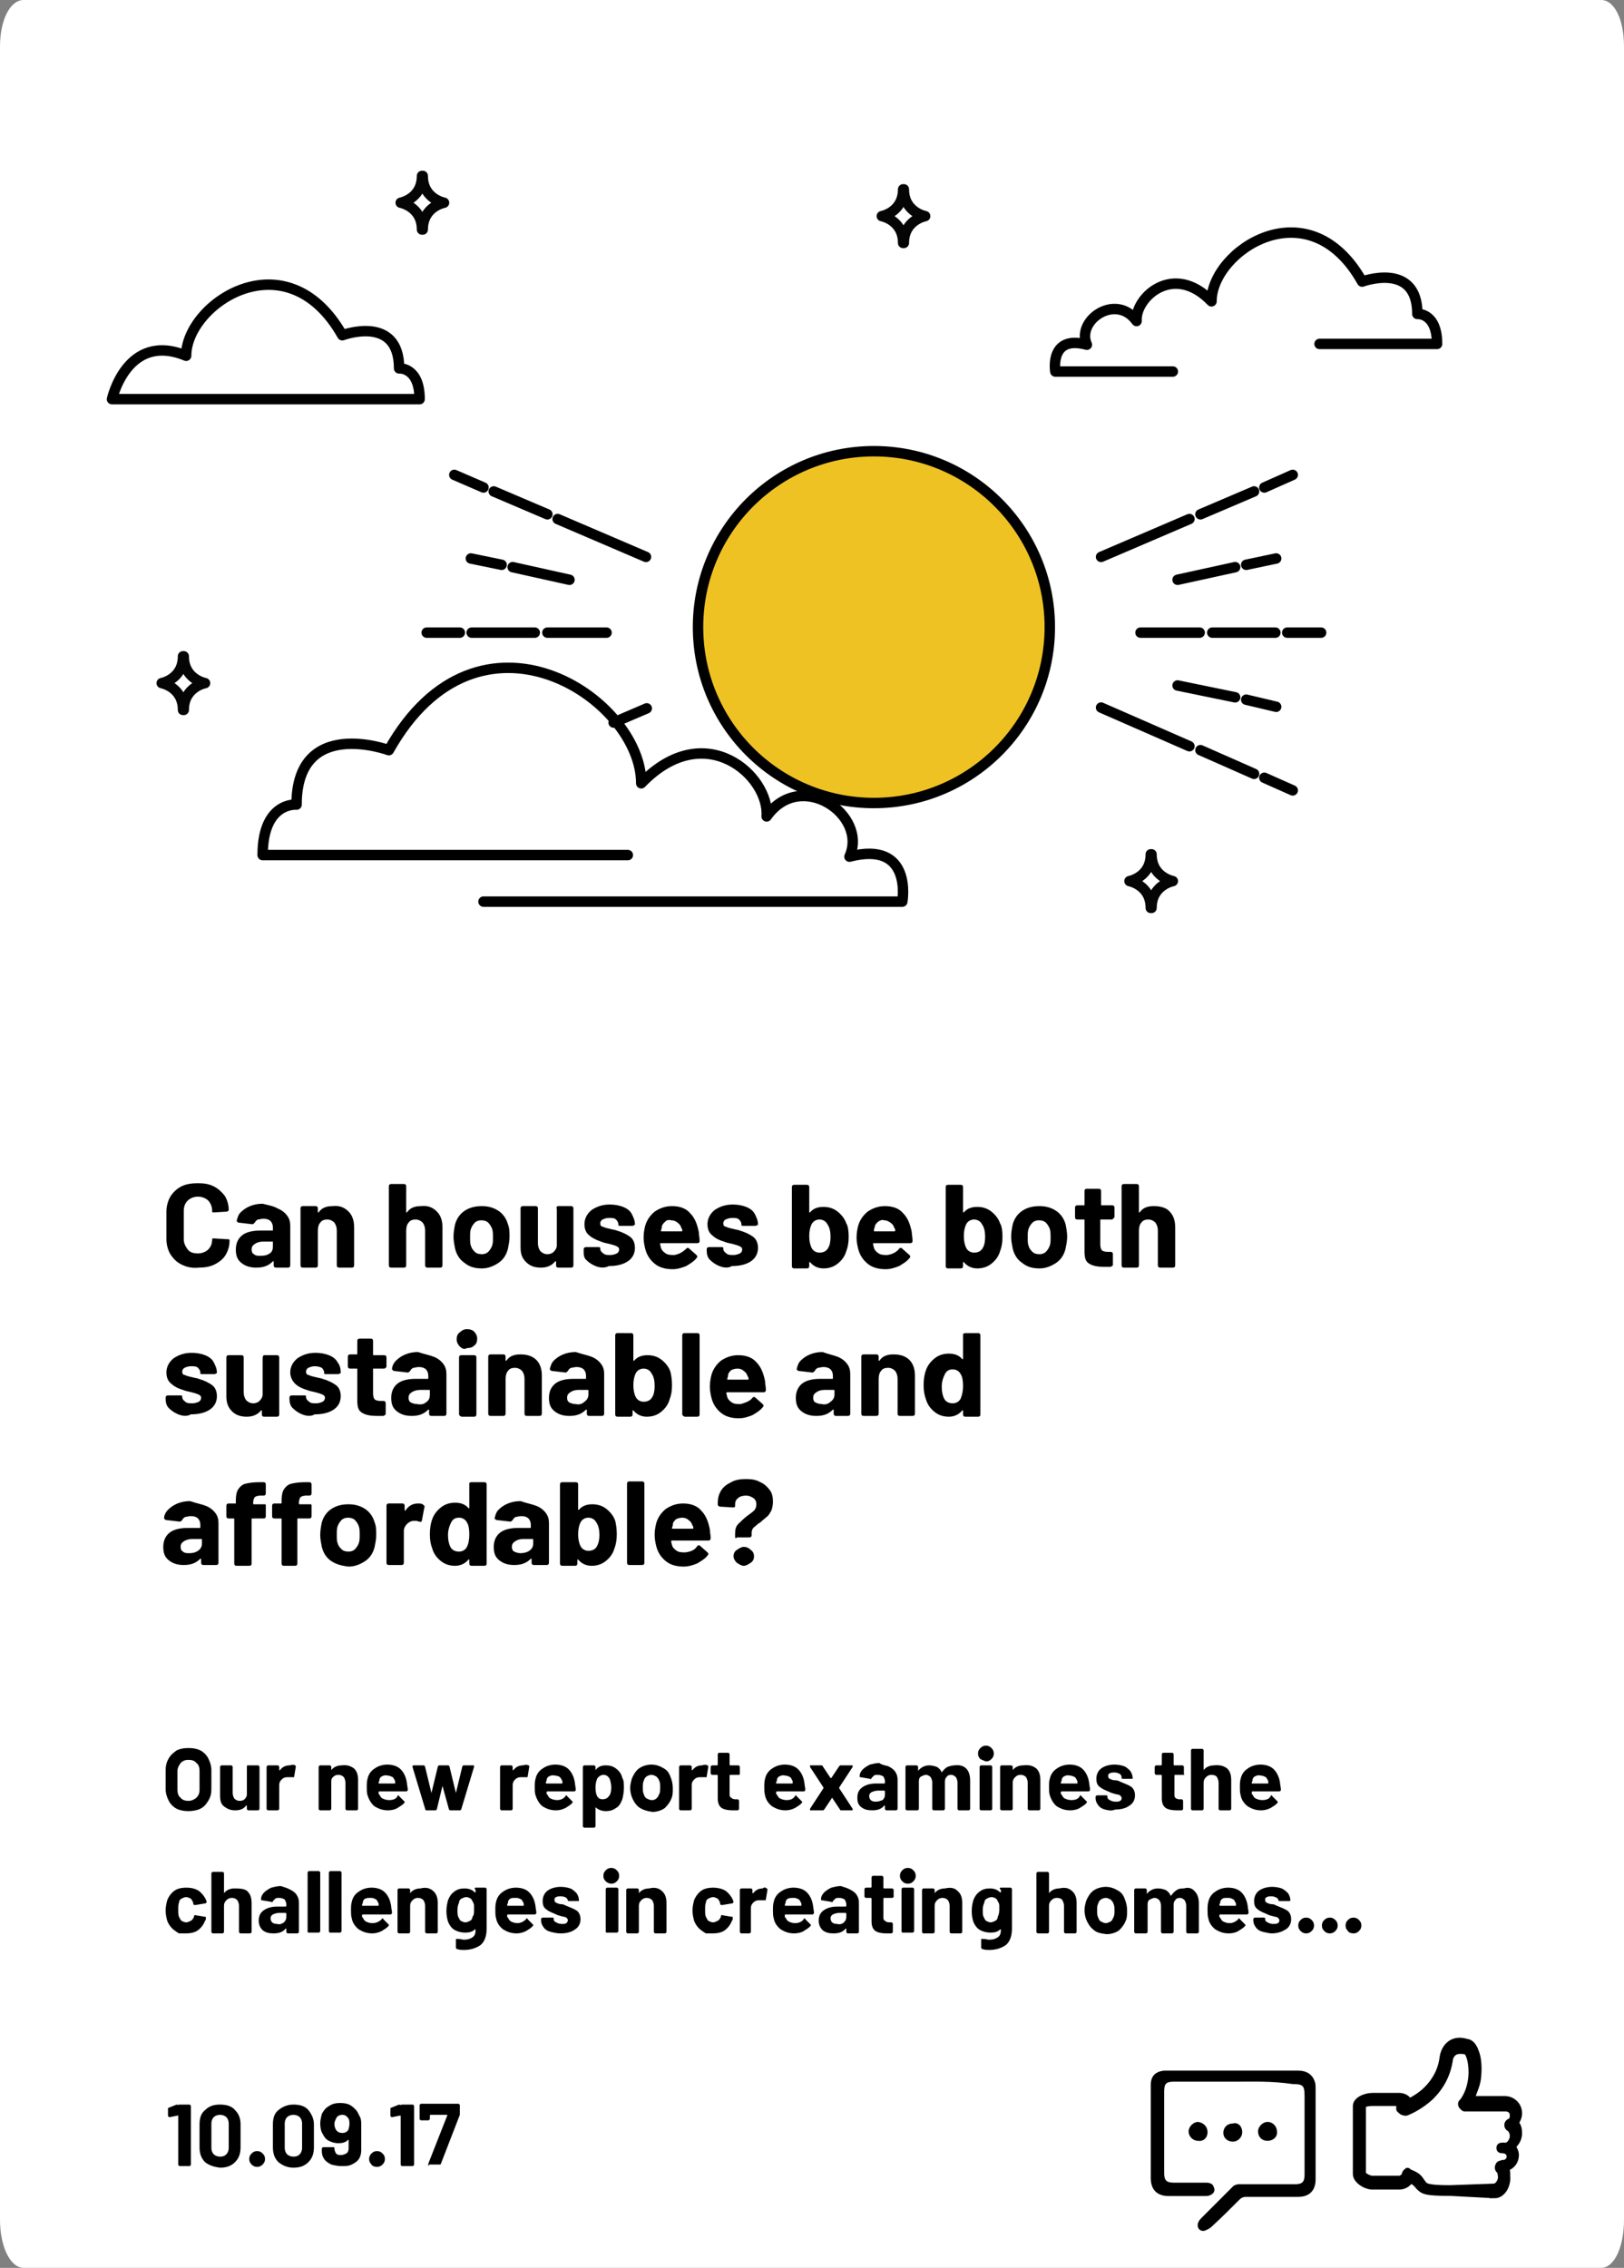 <svg xmlns="http://www.w3.org/2000/svg" width="205.9" height="287.5" viewBox="0 0 205.9 287.5"><rect x="0" y="0" width="205.9" height="287.5" fill="#808080" stroke="none"/><path fill="#FFF" d="M205.9 281.4c0 3.4-1.2 6.1-2.9 6.1H3c-1.7 0-3-2.7-3-6.1V5.9C0 2.5 1.3 0 3 0h200c1.7 0 2.9 2.5 2.9 5.9v275.5z"/><g fill="none" stroke="#050505" stroke-width="1.316" stroke-linecap="round" stroke-linejoin="round" stroke-miterlimit="10"><path d="M50.8 25.7s2.7-.5 2.7-3.4M56.3 25.7s-2.7-.5-2.7-3.4M56.3 25.7s-2.7.5-2.7 3.4M50.8 25.7s2.7.5 2.7 3.4"/></g><g fill="none" stroke="#050505" stroke-width="1.316" stroke-linecap="round" stroke-linejoin="round" stroke-miterlimit="10"><path d="M143.2 111.7s2.7-.5 2.7-3.4M148.7 111.7s-2.7-.5-2.7-3.4M148.7 111.7s-2.7.5-2.7 3.4M143.2 111.7s2.7.5 2.7 3.4"/></g><g fill="none" stroke="#050505" stroke-width="1.316" stroke-linecap="round" stroke-linejoin="round" stroke-miterlimit="10"><path d="M111.8 27.4s2.7-.5 2.7-3.4M117.3 27.4s-2.7-.5-2.7-3.4M117.3 27.4s-2.7.5-2.7 3.4M111.8 27.4s2.7.5 2.7 3.4"/></g><g fill="none" stroke="#050505" stroke-width="1.316" stroke-linecap="round" stroke-linejoin="round" stroke-miterlimit="10"><path d="M20.5 86.6s2.7-.5 2.7-3.4M26 86.6s-2.7-.5-2.7-3.4M26 86.6s-2.7.5-2.7 3.4M20.5 86.6s2.7.5 2.7 3.4"/></g><path fill="none" stroke="#000" stroke-width="1.323" stroke-linecap="round" stroke-linejoin="round" stroke-miterlimit="10" d="M167.3 43.6h14.9c0-4-2.5-3.8-2.5-3.8 0-6.7-7-4.1-7-4.1-6.8-12.1-19.1-3.9-19.1 2.5-4.8-5-9.7-.5-9.5 2.5-2.6-3.6-7.7-.1-6.3 3-4.8-1.3-4 3.4-4 3.4h14.9M23.6 45.1c0-6.6 12.7-15.1 19.8-2.6 0 0 7.2-2.7 7.2 4.2 0 0 2.6-.2 2.6 3.9h-39s1.9-8.6 9.4-5.5z"/><path d="M23 160.3c-.6-.3-1-.7-1.4-1.3-.3-.5-.5-1.2-.5-1.9v-3.5c0-.7.2-1.4.5-1.9s.8-1 1.4-1.3 1.3-.4 2.1-.4 1.4.1 2 .4c.6.3 1 .7 1.4 1.2.3.5.5 1.1.5 1.8 0 .1-.1.1-.2.2l-1.6.1h-.1c-.1 0-.2 0-.2-.1v-.1c0-.5-.2-1-.5-1.3s-.8-.5-1.3-.5-1 .2-1.3.5-.5.7-.5 1.3v3.6c0 .5.2.9.5 1.3s.8.5 1.3.5 1-.2 1.3-.5.5-.7.5-1.3c0 0 0-.1.1-.1h.2l1.6.1c.2 0 .3 0 .3.1v.1c0 .7-.2 1.3-.5 1.8s-.8.9-1.4 1.2c-.6.3-1.3.4-2 .4-.9.1-1.6-.1-2.2-.4zM35.2 153.2c.5.2.9.5 1.2.9.3.4.4.8.4 1.3v5c0 .2-.1.3-.3.3H35c-.2 0-.3-.1-.3-.3v-.4-.1h-.1c-.5.5-1.1.8-2.1.8-.8 0-1.4-.2-1.9-.6-.5-.4-.7-.9-.7-1.7 0-.8.3-1.4.8-1.8.5-.4 1.3-.6 2.3-.6h1.5c.1 0 .1 0 .1-.1v-.3c0-.3-.1-.6-.3-.8-.2-.2-.5-.3-.9-.3-.3 0-.5.1-.7.1-.2.1-.3.2-.4.4-.1.1-.2.2-.3.2l-1.7-.2c-.1 0-.1 0-.2-.1l-.1-.1c.1-.4.2-.8.5-1.1.3-.3.7-.6 1.2-.8.5-.2 1-.3 1.6-.3.8.2 1.4.3 1.9.6zm-1 5.7c.3-.2.4-.5.4-.9v-.5c0-.1 0-.1-.1-.1h-1.1c-.5 0-.8.1-1.1.3s-.4.4-.4.7c0 .3.1.5.3.6.2.2.5.2.8.2.6 0 .9-.1 1.2-.3zM44.2 153.6c.5.5.7 1.2.7 2v4.8c0 .2-.1.3-.3.3H43c-.2 0-.3-.1-.3-.3V156c0-.4-.1-.7-.3-1-.2-.2-.5-.4-.9-.4s-.7.1-.9.4c-.2.2-.3.6-.3 1v4.4c0 .2-.1.3-.3.3h-1.6c-.2 0-.3-.1-.3-.3v-7.2c0-.2.1-.3.3-.3H40c.2 0 .3.1.3.3v.5h.1c.4-.6 1-.8 1.8-.8.9-.1 1.5.2 2 .7zM55.4 153.6c.5.5.7 1.2.7 2v4.8c0 .2-.1.3-.3.3h-1.6c-.2 0-.3-.1-.3-.3V156c0-.4-.1-.7-.3-1-.2-.2-.5-.4-.9-.4s-.7.1-.9.4c-.2.2-.3.6-.3 1v4.4c0 .2-.1.3-.3.3h-1.6c-.2 0-.3-.1-.3-.3v-10c0-.2.1-.3.3-.3h1.6c.2 0 .3.1.3.3V153.7h.1c.4-.6 1-.8 1.8-.8.9-.1 1.5.2 2 .7zM58.9 160.1c-.6-.4-1-1-1.2-1.8-.1-.5-.2-1-.2-1.5 0-.6.1-1.1.2-1.6.2-.7.6-1.3 1.2-1.7.6-.4 1.3-.6 2.2-.6.8 0 1.5.2 2.1.6.6.4 1 1 1.2 1.7.2.5.2 1 .2 1.6 0 .5-.1 1-.2 1.5-.2.8-.6 1.4-1.2 1.8-.6.4-1.3.7-2.1.7-.9 0-1.6-.2-2.2-.7zm3-1.4c.2-.2.4-.5.5-.8.1-.3.1-.6.1-1s0-.8-.1-1.1c-.1-.3-.3-.6-.5-.8-.2-.2-.5-.3-.9-.3-.3 0-.6.1-.8.3-.2.2-.4.5-.5.8-.1.3-.1.6-.1 1.1 0 .4 0 .8.1 1 .1.4.3.6.5.8.2.2.5.3.9.3.3 0 .6-.1.8-.3zM70.8 152.9h1.6c.2 0 .3.1.3.3v7.2c0 .2-.1.3-.3.3h-1.6c-.2 0-.3-.1-.3-.3v-.4-.1h-.1c-.4.5-1 .8-1.8.8s-1.4-.2-1.9-.7-.7-1-.7-1.9v-4.9c0-.2.1-.3.3-.3h1.6c.2 0 .3.1.3.3v4.4c0 .4.1.7.3 1 .2.2.5.4.9.4.3 0 .6-.1.8-.3.2-.2.4-.5.4-.8v-4.6c-.1-.3 0-.4.2-.4zM75.5 160.5c-.5-.2-.9-.5-1.2-.8s-.3-.7-.3-1.2v-.1c0-.2.1-.3.3-.3h1.5c.2 0 .3 0 .3.1v.1c0 .2.1.4.4.6.2.2.5.2.9.2.3 0 .6-.1.8-.2.2-.1.3-.3.3-.5s-.1-.3-.3-.4c-.2-.1-.5-.2-.9-.3-.5-.1-.9-.2-1.1-.3-.6-.2-1.2-.5-1.5-.8-.4-.3-.6-.8-.6-1.4 0-.7.3-1.3.9-1.8.6-.4 1.3-.7 2.3-.7.6 0 1.2.1 1.7.3.5.2.9.5 1.1.9s.4.8.4 1.3c0 .1 0 .1-.1.1 0 0-.1.1-.2.1h-1.5c-.2 0-.3 0-.3-.1v-.1c0-.2-.1-.4-.3-.6s-.5-.2-.9-.2c-.3 0-.6.1-.8.2-.2.1-.3.3-.3.5s.1.4.3.4c.2.1.5.2 1 .3.3.1.6.1.8.2.7.2 1.3.5 1.7.8.4.3.6.8.6 1.4 0 .7-.3 1.3-.9 1.7s-1.4.6-2.4.6c-.6.3-1.2.2-1.7 0zM87 158.3c.1-.1.1-.1.2-.1s.1 0 .2.1l.9.8c.1.1.1.1.1.2s0 .1-.1.2c-.3.4-.8.7-1.3 1-.5.2-1.1.4-1.7.4-.9 0-1.7-.2-2.3-.7-.6-.5-1-1.1-1.2-1.9-.1-.4-.2-.9-.2-1.4 0-.6.1-1.1.2-1.5.2-.7.6-1.3 1.2-1.8.6-.4 1.3-.7 2.2-.7 1 0 1.8.3 2.3.9.6.6.9 1.4 1.1 2.4 0 .3.1.7.1 1.1 0 .2-.1.3-.3.3h-4.6c-.1 0-.1 0-.1.1 0 .2.1.4.1.5.1.3.3.5.6.7.3.2.7.2 1.1.2.6-.1 1.1-.4 1.5-.8zm-2.7-3.4c-.2.2-.4.4-.4.7 0 .2-.1.3-.1.4 0 .1 0 .1.1.1h2.5c.1 0 .1 0 .1-.1s0-.2-.1-.3c-.1-.3-.2-.5-.5-.7-.2-.2-.5-.3-.8-.3-.4-.1-.6 0-.8.2zM91.2 160.5c-.5-.2-.9-.5-1.2-.8-.3-.3-.4-.7-.4-1.2v-.1c0-.2.1-.3.3-.3h1.5c.2 0 .3 0 .3.1v.1c0 .2.1.4.4.6.2.2.5.2.9.2.3 0 .6-.1.8-.2s.3-.3.3-.5-.1-.3-.3-.4c-.2-.1-.5-.2-.9-.3-.5-.1-.9-.2-1.1-.3-.7-.2-1.2-.5-1.5-.8-.4-.3-.6-.8-.6-1.4 0-.7.3-1.3.9-1.8.6-.4 1.3-.7 2.3-.7.6 0 1.2.1 1.7.3.5.2.9.5 1.1.9s.4.8.4 1.3c0 .1 0 .1-.1.1 0 0-.1.1-.2.1h-1.5c-.2 0-.3 0-.3-.1v-.1c0-.2-.1-.4-.3-.6s-.5-.2-.9-.2c-.3 0-.6.1-.8.2-.2.1-.3.3-.3.5s.1.4.3.4c.2.1.5.2 1 .3.3.1.6.1.8.2.7.2 1.3.5 1.7.8.4.3.6.8.6 1.4 0 .7-.3 1.3-.9 1.7-.6.4-1.4.6-2.4.6-.5.3-1.1.2-1.6 0zM107.6 156.8c0 .7-.1 1.3-.3 1.8-.2.7-.6 1.2-1.1 1.6-.5.4-1.1.6-1.8.6s-1.3-.3-1.7-.8h-.1v.5c0 .2-.1.3-.3.3h-1.6c-.2 0-.3-.1-.3-.3v-10c0-.2.1-.3.3-.3h1.6c.2 0 .3.1.3.3v3.2h.1c.4-.5 1-.7 1.7-.7s1.3.2 1.8.6.9.9 1.1 1.5c.2.3.3.9.3 1.7zm-2.3 0c0-.6-.1-1.2-.4-1.6-.2-.4-.6-.6-1-.6s-.8.2-1 .6c-.2.4-.3.9-.3 1.5s.1 1.1.3 1.5c.2.4.6.6 1 .6.5 0 .9-.2 1.1-.6.2-.3.3-.8.3-1.4zM114 158.3c.1-.1.1-.1.2-.1s.1 0 .2.1l.9.8c.1.1.1.1.1.2s0 .1-.1.2c-.3.4-.8.7-1.3 1-.5.2-1.1.4-1.7.4-.9 0-1.7-.2-2.3-.7s-1-1.1-1.2-1.9c-.1-.4-.2-.9-.2-1.4 0-.6.1-1.1.2-1.5.2-.7.6-1.3 1.2-1.8.6-.4 1.3-.7 2.2-.7 1 0 1.8.3 2.3.9.6.6.9 1.4 1.1 2.4 0 .3.1.7.1 1.1 0 .2-.1.3-.3.3h-4.6c-.1 0-.1 0-.1.1 0 .2.1.4.1.5.1.3.3.5.6.7.3.2.7.2 1.1.2.7-.1 1.2-.4 1.5-.8zm-2.7-3.4c-.2.2-.4.4-.4.7-.1.2-.1.3-.1.4 0 .1 0 .1.1.1h2.5s.1 0 .1-.1 0-.2-.1-.3c-.1-.3-.2-.5-.5-.7s-.5-.3-.8-.3c-.3-.1-.5 0-.8.2zM127.1 156.8c0 .7-.1 1.3-.3 1.8-.2.7-.6 1.2-1.1 1.6-.5.4-1.1.6-1.8.6s-1.3-.3-1.7-.8h-.1v.5c0 .2-.1.3-.3.3h-1.6c-.2 0-.3-.1-.3-.3v-10c0-.2.1-.3.3-.3h1.6c.2 0 .3.1.3.3v3.2h.1c.4-.5 1-.7 1.7-.7s1.3.2 1.8.6.9.9 1.1 1.5c.2.3.3.9.3 1.7zm-2.2 0c0-.6-.1-1.2-.4-1.6-.2-.4-.6-.6-1-.6s-.8.2-1 .6c-.2.4-.3.9-.3 1.5s.1 1.1.3 1.5c.2.4.6.6 1 .6.5 0 .9-.2 1.1-.6.2-.3.3-.8.3-1.4zM129.6 160.1c-.6-.4-1-1-1.2-1.8-.1-.5-.2-1-.2-1.5 0-.6.1-1.1.2-1.6.2-.7.6-1.3 1.2-1.7.6-.4 1.3-.6 2.2-.6.8 0 1.5.2 2.1.6.6.4 1 1 1.2 1.7.1.5.2 1 .2 1.6 0 .5-.1 1-.2 1.5-.2.8-.6 1.4-1.2 1.8-.6.4-1.3.7-2.1.7-.9 0-1.6-.2-2.2-.7zm3-1.4c.2-.2.4-.5.5-.8.1-.3.1-.6.1-1s0-.8-.1-1.1c-.1-.3-.3-.6-.5-.8-.2-.2-.5-.3-.9-.3-.3 0-.6.1-.8.3-.2.2-.4.5-.5.8-.1.3-.1.6-.1 1.1 0 .4 0 .8.1 1 .1.4.3.6.5.8.2.2.5.3.9.3.3 0 .6-.1.8-.3zM140.9 154.6h-1.3c-.1 0-.1 0-.1.1v3.1c0 .3.1.6.2.7s.4.2.7.2h.4c.2 0 .3.1.3.3v1.3c0 .2-.1.2-.3.3h-.8c-.8 0-1.4-.1-1.9-.4s-.6-.8-.6-1.6v-3.9c0-.1 0-.1-.1-.1h-.8c-.2 0-.3-.1-.3-.3v-1.2c0-.2.1-.3.3-.3h.8c.1 0 .1 0 .1-.1V151c0-.2.1-.3.3-.3h1.5c.2 0 .3.1.3.3v1.7c0 .1 0 .1.1.1h1.3c.2 0 .3.1.3.3v1.2c-.2.3-.3.3-.4.3zM148.3 153.6c.5.5.7 1.2.7 2v4.8c0 .2-.1.3-.3.3h-1.6c-.2 0-.3-.1-.3-.3V156c0-.4-.1-.7-.3-1-.2-.2-.5-.4-.9-.4s-.7.1-.9.4c-.2.2-.3.6-.3 1v4.4c0 .2-.1.3-.3.3h-1.6c-.2 0-.3-.1-.3-.3v-10c0-.2.1-.3.3-.3h1.6c.2 0 .3.1.3.3V153.7h.1c.4-.6 1-.8 1.8-.8s1.6.2 2 .7zM22.6 179.3c-.5-.2-.9-.5-1.2-.8-.3-.3-.4-.7-.4-1.2v-.1c0-.2.1-.3.3-.3h1.5c.2 0 .3 0 .3.1v.1c0 .2.1.4.4.6.2.2.5.2.9.2.3 0 .6-.1.8-.2s.3-.3.3-.5-.1-.3-.3-.4c-.2-.1-.5-.2-.9-.3-.5-.1-.9-.2-1.1-.3-.7-.2-1.2-.5-1.5-.8-.4-.3-.6-.8-.6-1.4 0-.7.3-1.3.9-1.8.6-.4 1.3-.7 2.3-.7.6 0 1.2.1 1.7.3.5.2.9.5 1.1.9s.4.8.4 1.3c0 .1 0 .1-.1.1 0 0-.1.1-.2.1h-1.5c-.2 0-.3 0-.3-.1v-.1c0-.2-.1-.4-.3-.6s-.5-.2-.9-.2c-.3 0-.6.1-.8.2-.2.1-.3.3-.3.5s.1.4.3.4c.2.1.5.2 1 .3.3.1.6.1.8.2.7.2 1.3.5 1.7.8.4.3.6.8.6 1.4 0 .7-.3 1.3-.9 1.7-.6.4-1.4.6-2.4.6-.5.3-1.1.2-1.6 0zM33.5 171.8h1.6c.2 0 .3.1.3.3v7.2c0 .2-.1.3-.3.3h-1.6c-.2 0-.3-.1-.3-.3v-.4-.1h-.1c-.4.5-1 .8-1.8.8s-1.4-.2-1.9-.7c-.5-.5-.7-1.1-.7-1.9v-4.9c0-.2.1-.3.3-.3h1.6c.2 0 .3.1.3.3v4.4c0 .4.1.7.3 1 .2.2.5.4.9.4.3 0 .6-.1.8-.3.2-.2.4-.5.4-.8v-4.6c0-.3.1-.4.2-.4zM38.3 179.3c-.5-.2-.9-.5-1.2-.8-.3-.3-.4-.7-.4-1.2v-.1c0-.2.1-.3.3-.3h1.5c.2 0 .3 0 .3.1v.1c0 .2.1.4.4.6.2.2.5.2.9.2.3 0 .6-.1.8-.2.2-.1.3-.3.3-.5s-.1-.3-.3-.4c-.2-.1-.5-.2-.9-.3-.5-.1-.9-.2-1.1-.3-.7-.2-1.2-.5-1.5-.8s-.6-.8-.6-1.4c0-.7.3-1.3.9-1.8.6-.4 1.3-.7 2.3-.7.6 0 1.2.1 1.7.3.5.2.9.5 1.1.9.3.4.4.8.4 1.3 0 .1 0 .1-.1.1 0 0-.1.1-.2.1h-1.5c-.2 0-.3 0-.3-.1v-.1c0-.2-.1-.4-.3-.6-.2-.1-.5-.2-.9-.2-.3 0-.6.1-.8.2-.2.1-.3.3-.3.5s.1.4.3.4c.2.1.5.2 1 .3.3.1.6.1.8.2.7.2 1.3.5 1.7.8s.6.8.6 1.4c0 .7-.3 1.3-.9 1.7s-1.4.6-2.4.6c-.5.3-1.1.2-1.6 0zM48.7 173.5h-1.3c-.1 0-.1 0-.1.1v3.1c0 .3.1.6.2.7s.4.2.7.2h.4c.2 0 .3.1.3.3v1.3c0 .2-.1.2-.3.3h-.8c-.8 0-1.4-.1-1.9-.4s-.6-.8-.6-1.6v-3.9c0-.1 0-.1-.1-.1h-.8c-.2 0-.3-.1-.3-.3V172c0-.2.1-.3.3-.3h.8c.1 0 .1 0 .1-.1V170c0-.2.1-.3.3-.3H47c.2 0 .3.1.3.3v1.7c0 .1 0 .1.1.1h1.3c.2 0 .3.1.3.3v1.2c-.1.1-.2.2-.3.2zM55 172c.5.2.9.5 1.2.9.3.4.4.8.4 1.3v5c0 .2-.1.3-.3.3h-1.6c-.2 0-.3-.1-.3-.3v-.4-.1h-.1c-.5.5-1.1.8-2.1.8-.8 0-1.4-.2-1.9-.6-.5-.4-.7-.9-.7-1.7 0-.8.3-1.4.8-1.8.5-.4 1.3-.6 2.3-.6h1.5c.1 0 .1 0 .1-.1v-.3c0-.3-.1-.6-.3-.8-.2-.2-.5-.3-.9-.3-.3 0-.5.1-.7.1-.2.1-.3.2-.4.4-.1.1-.2.2-.3.2l-1.7-.2c-.1 0-.1 0-.2-.1l-.1-.1c0-.4.2-.8.5-1.1.3-.3.7-.6 1.2-.8s1-.3 1.6-.3c.9.3 1.5.4 2 .6zm-.9 5.7c.3-.2.4-.5.4-.9v-.5c0-.1 0-.1-.1-.1h-1.1c-.4 0-.8.1-1.1.3s-.4.4-.4.7c0 .3.1.5.3.6s.5.2.8.2c.5.1.9 0 1.2-.3zM58.3 170.7c-.2-.2-.4-.5-.4-.9s.1-.7.4-.9c.2-.2.5-.4.9-.4s.7.1.9.3.4.5.4.9-.1.7-.4.9c-.2.2-.5.3-.9.3-.3.2-.6.1-.9-.2zm-.1 8.6v-7.2c0-.2.1-.3.3-.3h1.6c.2 0 .3.1.3.3v7.2c0 .2-.1.3-.3.3h-1.6c-.2-.1-.3-.2-.3-.3zM68 172.4c.5.5.7 1.2.7 2v4.8c0 .2-.1.3-.3.3h-1.6c-.2 0-.3-.1-.3-.3v-4.4c0-.4-.1-.7-.3-1-.2-.2-.5-.4-.9-.4s-.7.1-.9.4c-.2.2-.3.6-.3 1v4.4c0 .2-.1.3-.3.3h-1.6c-.2 0-.3-.1-.3-.3V172c0-.2.1-.3.3-.3h1.6c.2 0 .3.1.3.3v.5h.1c.4-.6 1-.8 1.8-.8s1.5.2 2 .7zM75 172c.5.2.9.5 1.2.9s.4.8.4 1.3v5c0 .2-.1.3-.3.3h-1.6c-.2 0-.3-.1-.3-.3v-.4-.1h-.1c-.5.5-1.1.8-2.1.8-.8 0-1.4-.2-1.9-.6-.5-.4-.7-.9-.7-1.7 0-.8.3-1.4.8-1.8.5-.4 1.3-.6 2.3-.6h1.5c.1 0 .1 0 .1-.1v-.3c0-.3-.1-.6-.3-.8-.2-.2-.5-.3-.9-.3-.3 0-.5.1-.7.1-.2.1-.3.2-.4.4-.1.1-.2.2-.3.2l-1.7-.2c-.1 0-.1 0-.2-.1l-.1-.1c.1-.4.2-.8.5-1.1.3-.3.7-.6 1.2-.8.5-.2 1-.3 1.6-.3.9.3 1.5.4 2 .6zm-.9 5.7c.3-.2.5-.5.5-.9v-.5c0-.1 0-.1-.1-.1h-1.1c-.5 0-.8.1-1.1.3s-.4.4-.4.7c0 .3.1.5.3.6s.5.2.8.2c.4.1.8 0 1.1-.3zM85.2 175.6c0 .7-.1 1.3-.3 1.8-.2.7-.6 1.2-1.1 1.6-.5.4-1.1.6-1.8.6s-1.3-.3-1.7-.8h-.1v.5c0 .2-.1.3-.3.3h-1.6c-.2 0-.3-.1-.3-.3v-10c0-.2.1-.3.3-.3H80c.2 0 .3.1.3.3v3.2h.1c.4-.5 1-.7 1.7-.7s1.3.2 1.8.6c.5.4.9.9 1.1 1.5.1.4.2 1 .2 1.7zm-2.2.1c0-.6-.1-1.2-.4-1.6-.2-.4-.6-.6-1-.6s-.8.2-1 .6c-.2.4-.3.9-.3 1.5s.1 1.1.3 1.5c.2.4.6.6 1 .6.5 0 .9-.2 1.1-.6.2-.3.3-.8.3-1.4zM86.5 179.3v-10c0-.2.1-.3.3-.3h1.6c.2 0 .3.1.3.3v10c0 .2-.1.3-.3.3h-1.6c-.2-.1-.3-.2-.3-.3zM95.4 177.2c.1-.1.1-.1.2-.1s.1 0 .2.1l.9.8c.1.1.1.1.1.2s0 .1-.1.2c-.3.4-.8.7-1.3 1-.5.2-1.1.4-1.7.4-.9 0-1.7-.2-2.3-.7-.6-.5-1-1.1-1.2-1.9-.1-.4-.2-.9-.2-1.4 0-.6.1-1.1.2-1.5.2-.7.6-1.3 1.2-1.8.6-.4 1.3-.7 2.2-.7 1 0 1.8.3 2.3.9.6.6.9 1.4 1.1 2.4 0 .3.1.7.1 1.1 0 .2-.1.3-.3.3h-4.6c-.1 0-.1 0-.1.1 0 .2.1.4.1.5.1.3.3.5.6.7.3.2.7.2 1.1.2.7-.2 1.2-.4 1.5-.8zm-2.7-3.5c-.2.2-.4.4-.4.7 0 .2-.1.3-.1.4 0 .1 0 .1.1.1h2.5c.1 0 .1 0 .1-.1s0-.2-.1-.3c-.1-.3-.2-.5-.5-.7-.2-.2-.5-.3-.8-.3-.3 0-.6.1-.8.2zM106.2 172c.5.2.9.5 1.2.9s.4.8.4 1.3v5c0 .2-.1.3-.3.3H106c-.2 0-.3-.1-.3-.3v-.4-.1h-.1c-.5.5-1.1.8-2.1.8-.8 0-1.4-.2-1.9-.6-.5-.4-.7-.9-.7-1.7 0-.8.3-1.4.8-1.8.5-.4 1.3-.6 2.3-.6h1.5c.1 0 .1 0 .1-.1v-.3c0-.3-.1-.6-.3-.8-.2-.2-.5-.3-.9-.3-.3 0-.5.1-.7.1-.2.1-.3.2-.4.4-.1.1-.2.2-.3.2l-1.7-.2c-.1 0-.1 0-.2-.1l-.1-.1c.1-.4.2-.8.5-1.1.3-.3.7-.6 1.2-.8.5-.2 1-.3 1.6-.3.8.3 1.4.4 1.9.6zm-.9 5.7c.3-.2.5-.5.5-.9v-.5c0-.1 0-.1-.1-.1h-1.1c-.5 0-.8.1-1.1.3s-.4.4-.4.7c0 .3.1.5.3.6s.5.2.8.2c.4.1.8 0 1.1-.3zM115.3 172.4c.5.5.7 1.2.7 2v4.8c0 .2-.1.3-.3.3h-1.6c-.2 0-.3-.1-.3-.3v-4.4c0-.4-.1-.7-.3-1-.2-.2-.5-.4-.9-.4s-.7.1-.9.4c-.2.2-.3.6-.3 1v4.4c0 .2-.1.3-.3.3h-1.6c-.2 0-.3-.1-.3-.3V172c0-.2.1-.3.3-.3h1.6c.2 0 .3.1.3.3v.5h.1c.4-.6 1-.8 1.8-.8s1.5.2 2 .7zM122.4 169h1.6c.2 0 .3.1.3.3v10c0 .2-.1.3-.3.3h-1.6c-.2 0-.3-.1-.3-.3v-.4-.1h-.1c-.4.5-1 .8-1.7.8s-1.3-.2-1.8-.6c-.5-.4-.9-.9-1.1-1.6-.2-.5-.3-1.1-.3-1.8s.1-1.4.3-1.9c.2-.6.6-1.1 1.1-1.5s1.1-.6 1.8-.6 1.3.2 1.7.7h.1v-3.2c.1 0 .1-.1.3-.1zm-.3 6.7c0-.7-.1-1.2-.3-1.5-.2-.4-.6-.6-1-.6-.5 0-.8.2-1 .6-.2.4-.4.9-.4 1.6 0 .6.1 1.1.3 1.5.2.4.6.6 1.1.6.4 0 .8-.2 1-.6.2-.5.3-1 .3-1.6zM26.1 190.9c.5.2.9.5 1.2.9s.4.8.4 1.3v5c0 .2-.1.3-.3.3h-1.6c-.2 0-.3-.1-.3-.3v-.4-.1h-.1c-.5.5-1.1.8-2.1.8-.8 0-1.4-.2-1.9-.6-.5-.4-.7-.9-.7-1.7 0-.8.3-1.4.8-1.8.5-.4 1.3-.6 2.3-.6h1.5c.1 0 .1 0 .1-.1v-.3c0-.3-.1-.6-.3-.8-.2-.2-.5-.3-.9-.3-.3 0-.5.1-.7.1-.2.1-.3.2-.4.4-.1.1-.2.2-.3.2l-1.7-.2c-.1 0-.1 0-.2-.1l-.1-.1c0-.4.2-.8.5-1.1.3-.3.7-.6 1.2-.8s1-.3 1.6-.3c.9.3 1.5.4 2 .6zm-1 5.7c.3-.2.5-.5.5-.9v-.5c0-.1 0-.1-.1-.1h-1.1c-.4 0-.8.1-1.1.3s-.4.4-.4.7c0 .3.1.5.3.6.2.2.5.2.8.2.5 0 .8-.1 1.1-.3zM33.7 190.9v1.3c0 .2-.1.3-.3.3H32c-.1 0-.1 0-.1.1v5.6c0 .2-.1.3-.3.3H30c-.2 0-.3-.1-.3-.3v-5.6c0-.1 0-.1-.1-.1H29c-.2 0-.3-.1-.3-.3v-1.3c0-.2.1-.3.3-.3h.8c.1 0 .1 0 .1-.1v-.3c0-.6.1-1.1.3-1.4.2-.3.5-.6.9-.7.4-.1 1-.2 1.8-.2h.5c.2 0 .3.1.3.3v1.1c0 .2-.1.3-.3.3H33c-.3 0-.6.1-.7.2s-.2.4-.2.7v.1c0 .1 0 .1.1.1h1.4c.1 0 .1.1.1.2zM39.5 190.9v1.3c0 .2-.1.3-.3.3h-1.4c-.1 0-.1 0-.1.1v5.6c0 .2-.1.3-.3.3H36c-.2 0-.3-.1-.3-.3v-5.6c0-.1 0-.1-.1-.1h-.8c-.2 0-.3-.1-.3-.3v-1.3c0-.2.1-.3.3-.3h.8c.1 0 .1 0 .1-.1v-.3c0-.6.1-1.1.3-1.4s.5-.6.9-.7c.4-.1 1-.2 1.8-.2h.5c.2 0 .3.1.3.3v1.1c0 .2-.1.3-.3.3h-.4c-.3 0-.6.1-.7.2s-.2.4-.2.7v.1c0 .1 0 .1.1.1h1.4c.1 0 .1.1.1.2zM42 197.9c-.6-.4-1-1-1.2-1.8-.1-.5-.2-1-.2-1.5 0-.6.1-1.1.2-1.6.2-.7.6-1.3 1.2-1.7.6-.4 1.3-.6 2.2-.6.8 0 1.5.2 2.1.6.6.4 1 1 1.2 1.7.2.5.2 1 .2 1.6 0 .5-.1 1-.2 1.5-.2.8-.6 1.4-1.2 1.8-.6.4-1.3.7-2.1.7-.9-.1-1.6-.3-2.2-.7zm3-1.5c.2-.2.4-.5.5-.8.1-.3.1-.6.1-1s0-.8-.1-1.1c-.1-.3-.3-.6-.5-.8-.2-.2-.5-.3-.9-.3-.3 0-.6.1-.8.3-.2.2-.4.5-.5.8-.1.3-.1.6-.1 1.1 0 .4 0 .8.1 1 .1.4.3.6.5.8.2.2.5.3.9.3.3 0 .6-.1.8-.3zM53.7 190.8c.1.1.2.2.1.3l-.3 1.6c0 .1 0 .1-.1.2s-.1 0-.2 0c-.2 0-.3-.1-.4-.1h-.3c-.4 0-.7.2-.9.4-.2.2-.4.5-.4.9v4c0 .2-.1.3-.3.3h-1.6c-.2 0-.3-.1-.3-.3v-7.2c0-.2.1-.3.3-.3H51c.2 0 .3.1.3.3v.6h.1c.4-.6.9-.9 1.6-.9.3 0 .5 0 .7.2zM59.8 187.9h1.6c.2 0 .3.1.3.3v10c0 .2-.1.3-.3.3h-1.6c-.2 0-.3-.1-.3-.3v-.4-.1h-.1c-.4.5-1 .8-1.7.8s-1.3-.2-1.8-.6c-.5-.4-.9-.9-1.1-1.6-.2-.5-.3-1.1-.3-1.8s.1-1.4.3-1.9c.2-.6.6-1.1 1.1-1.5s1.1-.6 1.8-.6 1.3.2 1.7.7h.1V188s.1-.1.3-.1zm-.3 6.6c0-.7-.1-1.2-.3-1.5-.2-.4-.6-.6-1-.6-.5 0-.8.2-1 .6-.2.4-.4.9-.4 1.6 0 .6.1 1.1.3 1.5.2.4.6.6 1.1.6.4 0 .8-.2 1-.6.2-.4.3-.9.3-1.6zM68 190.9c.5.2.9.5 1.2.9s.4.8.4 1.3v5c0 .2-.1.3-.3.3h-1.6c-.2 0-.3-.1-.3-.3v-.4-.1h-.1c-.5.5-1.1.8-2.1.8-.8 0-1.4-.2-1.9-.6-.5-.4-.7-.9-.7-1.7 0-.8.3-1.4.8-1.8.5-.4 1.3-.6 2.3-.6h1.5c.1 0 .1 0 .1-.1v-.3c0-.3-.1-.6-.3-.8-.2-.2-.5-.3-.9-.3-.3 0-.5.1-.7.1-.2.1-.3.2-.4.4-.1.1-.2.2-.3.2l-1.7-.2c-.1 0-.1 0-.2-.1l-.1-.1c.1-.4.2-.8.5-1.1.3-.3.7-.6 1.2-.8.5-.2 1-.3 1.6-.3.9.3 1.5.4 2 .6zm-.9 5.7c.3-.2.5-.5.5-.9v-.5c0-.1 0-.1-.1-.1h-1.1c-.5 0-.8.1-1.1.3s-.4.4-.4.7c0 .3.1.5.3.6s.5.2.8.2c.4 0 .8-.1 1.1-.3zM78.2 194.5c0 .7-.1 1.3-.3 1.8-.2.7-.6 1.2-1.1 1.6-.5.4-1.1.6-1.8.6s-1.3-.3-1.7-.8h-.1v.5c0 .2-.1.3-.3.3h-1.6c-.2 0-.3-.1-.3-.3v-10c0-.2.1-.3.3-.3H73c.2 0 .3.1.3.3v3.2h.1c.4-.5 1-.7 1.7-.7s1.3.2 1.8.6c.5.4.9.9 1.1 1.5.1.4.2 1 .2 1.7zm-2.2.1c0-.6-.1-1.2-.4-1.6-.2-.4-.6-.6-1-.6s-.8.2-1 .6c-.2.4-.3.9-.3 1.5s.1 1.1.3 1.5c.2.4.6.6 1 .6.5 0 .9-.2 1.1-.6.2-.4.3-.8.3-1.4zM79.5 198.1v-10c0-.2.1-.3.3-.3h1.6c.2 0 .3.1.3.3v10c0 .2-.1.3-.3.3h-1.6c-.2 0-.3-.1-.3-.3zM88.4 196c.1-.1.1-.1.2-.1s.1 0 .2.1l.9.8c.1.1.1.1.1.2s0 .1-.1.2c-.3.4-.8.7-1.3 1-.5.2-1.1.4-1.7.4-.9 0-1.7-.2-2.3-.7-.6-.5-1-1.1-1.2-1.9-.1-.4-.2-.9-.2-1.4 0-.6.1-1.1.2-1.5.2-.7.6-1.3 1.2-1.8.6-.4 1.3-.7 2.2-.7 1 0 1.8.3 2.3.9.6.6.9 1.4 1.1 2.4 0 .3.1.7.1 1.1 0 .2-.1.3-.3.3h-4.6c-.1 0-.1 0-.1.1 0 .2.1.4.1.5.1.3.3.5.6.7.3.2.7.2 1.1.2.7-.1 1.2-.3 1.5-.8zm-2.7-3.4c-.2.2-.4.4-.4.7 0 .2-.1.3-.1.4 0 .1 0 .1.1.1h2.5c.1 0 .1 0 .1-.1s0-.2-.1-.3c-.1-.3-.2-.5-.5-.7-.2-.2-.5-.3-.8-.3-.3 0-.6.1-.8.2zM93.2 194.8v-.4c0-.5.1-.9.4-1.2.3-.3.6-.6 1.1-1 .4-.3.7-.5.9-.7.2-.2.3-.5.3-.8 0-.3-.1-.6-.4-.8s-.6-.3-.9-.3c-.4 0-.8.1-1 .3-.3.2-.4.5-.4.8v.2c0 .2-.1.2-.3.2l-1.6-.1c-.1 0-.1 0-.2-.1l-.1-.1v-.2c0-.6.1-1.1.4-1.6s.7-.8 1.3-1.1c.5-.3 1.2-.4 1.9-.4s1.3.1 1.8.4c.5.2.9.6 1.2 1 .3.4.4.9.4 1.5 0 .4-.1.8-.2 1.1-.2.3-.3.6-.6.8-.2.2-.5.4-.8.7-.4.2-.6.5-.8.6-.2.2-.3.4-.3.7v.3c0 .2-.1.3-.3.3h-1.6c-.1.2-.2.1-.2-.1zm.2 3.3c-.2-.2-.4-.5-.4-.8 0-.3.1-.6.4-.8.3-.2.6-.4.9-.4.3 0 .6.1.9.4.3.2.4.5.4.8 0 .3-.1.6-.4.8s-.6.4-.9.4-.6-.2-.9-.4zM22.4 229.3c-.4-.2-.8-.6-1-1-.2-.4-.4-.9-.4-1.5v-2.4c0-.5.1-1 .4-1.5s.6-.7 1-1c.4-.2.9-.3 1.5-.3s1.1.1 1.5.3c.4.2.8.6 1 1s.4.9.4 1.5v2.4c0 .6-.1 1-.4 1.5s-.6.8-1 1c-.4.2-1 .3-1.5.3-.6 0-1.1-.1-1.5-.3zm2.5-1.4c.3-.3.4-.6.4-1v-2.4c0-.4-.1-.8-.4-1-.2-.3-.6-.4-1-.4s-.7.1-1 .4c-.2.3-.4.6-.4 1v2.4c0 .4.1.8.4 1 .2.3.6.4 1 .4s.8-.2 1-.4zM31.5 223.8h1.2c.1 0 .2.1.2.2v5.3c0 .1-.1.2-.2.2h-1.2c-.1 0-.2-.1-.2-.2v-.3-.1h-.1c-.3.4-.7.6-1.4.6-.6 0-1-.2-1.4-.5-.4-.3-.5-.8-.5-1.4V224c0-.1.1-.2.2-.2h1.2c.1 0 .2.1.2.2v3.3c0 .3.1.5.2.7.2.2.4.3.7.3.3 0 .5-.1.6-.2.2-.2.3-.4.3-.6V224c0-.2 0-.2.2-.2zM37.4 223.8c.1 0 .1.1.1.2l-.2 1.2c0 .1 0 .1-.1.1h-.8c-.3 0-.5.1-.7.3-.2.2-.3.4-.3.7v3c0 .1-.1.2-.2.2H34c-.1 0-.2-.1-.2-.2V224c0-.1.1-.2.2-.2h1.2c.1 0 .2.1.2.2v.4c0 .1 0 0 .1 0 .3-.4.7-.6 1.2-.6.4-.1.6-.1.7 0zM44.9 224.2c.4.4.5.9.5 1.5v3.6c0 .1-.1.2-.2.2H44c-.1 0-.2-.1-.2-.2V226c0-.3-.1-.5-.2-.7-.2-.2-.4-.3-.7-.3-.3 0-.5.1-.7.3s-.2.4-.2.7v3.3c0 .1-.1.2-.2.2h-1.2c-.1 0-.2-.1-.2-.2V224c0-.1.1-.2.2-.2h1.2c.1 0 .2.1.2.2v.4c.3-.4.8-.6 1.3-.6.7-.1 1.2.1 1.6.4zM50.4 227.7c0-.1.1-.1.1-.1s.1 0 .1.1l.6.6.1.1v.1c-.2.3-.6.5-.9.7s-.8.3-1.2.3c-.7 0-1.2-.2-1.7-.5-.4-.3-.7-.8-.9-1.4-.1-.3-.1-.7-.1-1 0-.4 0-.8.1-1.1.1-.5.4-1 .9-1.3.4-.3 1-.5 1.6-.5.7 0 1.3.2 1.7.6s.7 1 .8 1.8c0 .2.1.5.1.8 0 .1-.1.2-.2.2h-3.4s-.1 0-.1.1c0 .2 0 .3.1.3.1.2.2.4.4.5.2.1.5.2.8.2.5 0 .9-.1 1.1-.5zm-2-2.5c-.2.1-.3.3-.3.5 0 .1-.1.2-.1.3s0 .1.1.1h2v-.3c-.1-.2-.2-.4-.3-.5-.2-.1-.4-.2-.6-.2-.4-.1-.6 0-.8.1zM53.9 229.3l-1.6-5.3v-.1c0-.1.1-.1.2-.1h1.2c.1 0 .2.1.2.2l.8 3.3.8-3.3c0-.1.1-.2.2-.2h1.1c.1 0 .2.1.2.2l.8 3.3.8-3.3c0-.1.1-.2.2-.2H60c.1 0 .1 0 .1.1v.1l-1.6 5.3c0 .1-.1.2-.2.2h-1.2c-.1 0-.2-.1-.2-.2l-.8-2.9-.7 2.9c0 .1-.1.2-.2.2H54s-.1-.1-.1-.2zM67 223.8c.1 0 .1.1.1.2l-.2 1.2c0 .1 0 .1-.1.1H66c-.3 0-.5.1-.7.3-.2.2-.3.4-.3.7v3c0 .1-.1.2-.2.2h-1.2c-.1 0-.2-.1-.2-.2V224c0-.1.1-.2.2-.2h1.2c.1 0 .2.1.2.2v.4h.1c.3-.4.7-.6 1.2-.6.3-.1.5-.1.7 0zM71.7 227.7c0-.1.1-.1.1-.1s.1 0 .1.1l.6.6.1.1v.1c-.2.3-.6.5-.9.7-.4.2-.8.3-1.2.3-.7 0-1.2-.2-1.7-.5-.4-.3-.7-.8-.9-1.4-.1-.3-.1-.7-.1-1 0-.4 0-.8.1-1.1.1-.5.4-1 .9-1.3.4-.3 1-.5 1.6-.5.7 0 1.3.2 1.7.6s.7 1 .8 1.8c0 .2.1.5.1.8 0 .1-.1.2-.2.2h-3.4s-.1 0-.1.1c0 .2 0 .3.1.3.1.2.2.4.4.5.2.1.5.2.8.2.4 0 .8-.1 1.1-.5zm-2.1-2.5c-.2.1-.3.3-.3.5 0 .1-.1.2-.1.3 0 0 0 .1.1.1h2v-.3c-.1-.2-.2-.4-.3-.5s-.4-.2-.6-.2c-.4-.1-.6 0-.8.1zM79.1 226.7c0 .5-.1 1-.2 1.4-.2.5-.4.9-.8 1.1-.4.3-.8.4-1.3.4s-1-.2-1.3-.5v2.4c0 .1-.1.2-.2.2h-1.2c-.1 0-.2-.1-.2-.2V224c0-.1.1-.2.2-.2h1.2c.1 0 .2.1.2.2v.4c.3-.4.7-.6 1.3-.6.5 0 .9.1 1.3.4s.7.7.8 1.2c.2.3.2.7.2 1.3zm-1.6-.1c0-.4-.1-.8-.2-1.1-.2-.3-.4-.5-.8-.5-.3 0-.6.2-.8.5-.1.3-.2.6-.2 1.1 0 .5.1.9.2 1.1.2.3.4.4.7.4.3 0 .6-.1.8-.4.2-.2.3-.6.3-1.1zM81 229.1c-.4-.3-.7-.8-.9-1.3-.1-.3-.2-.7-.2-1.1 0-.5.1-.8.2-1.2.2-.5.5-1 .9-1.3s1-.5 1.6-.5c.6 0 1.1.2 1.6.5s.7.7.9 1.3c.1.3.2.7.2 1.2 0 .4 0 .8-.1 1.1-.2.6-.5 1-.9 1.4-.4.3-1 .5-1.6.5-.7-.1-1.3-.3-1.7-.6zm2.2-1.1c.2-.1.3-.4.4-.6.1-.2.1-.5.1-.8 0-.3 0-.6-.1-.8-.1-.3-.2-.4-.4-.6-.2-.1-.4-.2-.6-.2-.2 0-.5.1-.6.2-.2.1-.3.3-.4.6-.1.2-.1.5-.1.8 0 .3 0 .6.1.8.1.3.2.5.4.6s.4.2.6.2c.2 0 .4 0 .6-.2zM89.7 223.8c.1 0 .1.1.1.2l-.2 1.2c0 .1 0 .1-.1.1h-.8c-.3 0-.5.1-.7.3-.2.2-.3.4-.3.7v3c0 .1-.1.2-.2.2h-1.2c-.1 0-.2-.1-.2-.2V224c0-.1.1-.2.2-.2h1.2c.1 0 .2.1.2.2v.4h.1c.3-.4.7-.6 1.2-.6.3-.1.5-.1.7 0zM93.6 225h-1s-.1 0-.1.1v2.3c0 .2 0 .4.2.5.1.1.3.2.5.2h.3c.1 0 .2.1.2.2v1c0 .1-.1.2-.2.2h-.6c-.6 0-1.1-.1-1.4-.3-.3-.2-.5-.6-.5-1.2v-2.9s0-.1-.1-.1h-.6c-.1 0-.2-.1-.2-.2v-.8c0-.1.1-.2.2-.2h.6s.1 0 .1-.1v-1.3c0-.1.1-.2.2-.2h1.1c.1 0 .2.1.2.2v1.3s0 .1.1.1h1c.1 0 .2.1.2.2v.9c0 .1-.1.1-.2.1zM100.8 227.7c0-.1.1-.1.1-.1s.1 0 .1.1l.6.6.1.1v.1c-.2.3-.6.5-.9.7-.4.2-.8.3-1.2.3-.7 0-1.2-.2-1.7-.5-.4-.3-.8-.8-.9-1.4-.1-.3-.1-.7-.1-1 0-.4 0-.8.1-1.1.1-.5.4-1 .9-1.3.4-.3 1-.5 1.6-.5.7 0 1.3.2 1.7.6s.7 1 .8 1.8c0 .2.1.5.1.8 0 .1-.1.2-.2.2h-3.4s-.1 0-.1.1c0 .2 0 .3.1.3.1.2.2.4.4.5.2.1.5.2.8.2.5 0 .8-.1 1.1-.5zm-2-2.5c-.2.1-.3.3-.3.5 0 .1-.1.2-.1.3s0 .1.1.1h2v-.3c-.1-.2-.2-.4-.3-.5-.2-.1-.4-.2-.6-.2-.4-.1-.6 0-.8.1zM102.7 229.5c0-.1 0-.1 0 0v-.2l1.7-2.6v-.1l-1.7-2.6v-.1-.1H104.1c.1 0 .2 0 .2.1l1 1.5h.1l1-1.5c.1-.1.1-.1.2-.1h1.5v.2l-1.7 2.6v.1l1.7 2.6v.2H106.7c-.1 0-.2 0-.2-.1l-1-1.5-1 1.5c-.1.1-.1.1-.2.1H102.7zM112.6 223.9c.4.2.7.4.9.7s.3.6.3 1v3.7c0 .1-.1.2-.2.2h-1.2c-.1 0-.2-.1-.2-.2v-.3-.1h-.1c-.3.4-.8.6-1.5.6-.6 0-1-.1-1.4-.4s-.5-.7-.5-1.2c0-.6.2-1 .6-1.3.4-.3 1-.5 1.7-.5h1.1s.1 0 .1-.1v-.2c0-.2-.1-.4-.2-.6-.2-.1-.4-.2-.7-.2-.2 0-.4 0-.5.1l-.3.3c0 .1-.1.2-.2.1l-1.2-.2c-.1 0-.1 0-.1-.1v-.1c0-.3.2-.6.4-.8.2-.2.5-.4.9-.6.4-.1.8-.2 1.2-.2.2.2.7.3 1.1.4zm-.7 4.3c.2-.2.3-.4.3-.7v-.4s0-.1-.1-.1h-.8c-.3 0-.6.1-.8.2-.2.1-.3.3-.3.5s.1.4.2.5.3.2.6.2c.4 0 .6-.1.9-.2zM122.5 224.2c.3.3.5.8.5 1.5v3.6c0 .1-.1.2-.2.2h-1.2c-.1 0-.2-.1-.2-.2V226c0-.3-.1-.5-.2-.7-.2-.2-.4-.3-.6-.3-.3 0-.5.1-.6.3-.2.2-.2.4-.2.7v3.3c0 .1-.1.2-.2.2h-1.2c-.1 0-.2-.1-.2-.2V226c0-.3-.1-.5-.2-.7-.2-.2-.4-.3-.6-.3-.2 0-.4.1-.6.2-.2.1-.3.3-.3.6v3.5c0 .1-.1.2-.2.2H115c-.1 0-.2-.1-.2-.2V224c0-.1.1-.2.2-.2h1.2c.1 0 .2.1.2.2v.5c0 .1 0 0 0 0 .3-.4.8-.7 1.4-.7.4 0 .7.1 1 .2.3.2.5.4.6.7.2-.3.4-.5.7-.7.3-.1.6-.2.9-.2.7-.1 1.2.1 1.5.4zM124.3 223c-.2-.2-.3-.4-.3-.7s.1-.5.3-.7c.2-.2.4-.3.7-.3.3 0 .5.1.7.3s.3.4.3.7-.1.5-.3.7-.4.3-.7.3c-.3-.1-.5-.2-.7-.3zm-.1 6.3V224c0-.1.1-.2.2-.2h1.2c.1 0 .2.1.2.2v5.3c0 .1-.1.2-.2.2h-1.2c-.1 0-.2-.1-.2-.2zM131.4 224.2c.4.4.5.9.5 1.5v3.6c0 .1-.1.2-.2.2h-1.2c-.1 0-.2-.1-.2-.2V226c0-.3-.1-.5-.2-.7-.2-.2-.4-.3-.7-.3-.3 0-.5.1-.7.3s-.3.4-.3.7v3.3c0 .1-.1.2-.2.2H127c-.1 0-.2-.1-.2-.2V224c0-.1.1-.2.2-.2h1.2c.1 0 .2.1.2.2v.4c.3-.4.8-.6 1.3-.6.9-.1 1.3.1 1.7.4zM136.9 227.7c0-.1.1-.1.1-.1s.1 0 .1.1l.6.6.1.1v.1c-.2.3-.6.5-.9.7s-.8.3-1.2.3c-.7 0-1.2-.2-1.7-.5-.4-.3-.7-.8-.9-1.4-.1-.3-.1-.7-.1-1 0-.4 0-.8.1-1.1.1-.5.4-1 .9-1.3.4-.3 1-.5 1.6-.5.7 0 1.3.2 1.7.6s.7 1 .8 1.8c0 .2.1.5.1.8 0 .1-.1.2-.2.2h-3.4s-.1 0-.1.1c0 .2 0 .3.1.3.1.2.2.4.4.5.2.1.5.2.8.2.5 0 .9-.1 1.1-.5zm-2-2.5c-.2.1-.3.3-.3.5 0 .1-.1.2-.1.3s0 .1.1.1h2v-.3c-.1-.2-.2-.4-.3-.5-.2-.1-.4-.2-.6-.2-.4-.1-.6 0-.8.1zM140.1 229.4c-.4-.1-.7-.3-.9-.6-.2-.3-.3-.5-.3-.9v-.1c0-.1.1-.2.2-.2h1.1c.1 0 .2 0 .2.1v.1c0 .2.1.3.3.4s.4.2.7.2c.3 0 .5 0 .6-.1.2-.1.2-.2.2-.4 0-.1-.1-.2-.2-.3-.1-.1-.4-.1-.7-.2-.4-.1-.6-.2-.8-.3-.5-.2-.9-.4-1.1-.6-.3-.2-.4-.6-.4-1 0-.5.2-1 .6-1.3.4-.3 1-.5 1.7-.5.5 0 .9.1 1.2.2s.6.4.8.6c.2.3.3.6.3.9v.1H142.4c-.1 0-.2 0-.2-.1v-.1c0-.2-.1-.3-.2-.4-.2-.1-.4-.2-.7-.2-.2 0-.4 0-.6.1-.2.1-.2.2-.2.4 0 .1.1.3.2.3.2.1.4.2.8.2.2 0 .4.1.6.2.5.2 1 .4 1.3.6.3.2.5.6.5 1.1 0 .5-.2 1-.7 1.3-.4.3-1 .5-1.8.5-.5.2-.9.1-1.3 0zM150 225h-1s-.1 0-.1.1v2.3c0 .2 0 .4.1.5s.3.2.5.2h.3c.1 0 .2.1.2.2v1c0 .1-.1.2-.2.2h-.6c-.6 0-1.1-.1-1.4-.3-.3-.2-.5-.6-.5-1.2v-2.9s0-.1-.1-.1h-.6c-.1 0-.2-.1-.2-.2v-.8c0-.1.1-.2.2-.2h.6s.1 0 .1-.1v-1.3c0-.1.1-.2.2-.2h1.1c.1 0 .2.1.2.2v1.3s0 .1.1.1h1c.1 0 .2.1.2.2v.9c.1.1.1.1-.1.1zM155.6 224.2c.4.4.5.9.5 1.5v3.6c0 .1-.1.2-.2.2h-1.2c-.1 0-.2-.1-.2-.2V226c0-.3-.1-.5-.2-.7s-.4-.3-.7-.3-.5.1-.7.3-.3.4-.3.7v3.3c0 .1-.1.2-.2.2h-1.2c-.1 0-.2-.1-.2-.2v-7.4c0-.1.1-.2.2-.2h1.2c.1 0 .2.1.2.2v2.5c.3-.4.8-.6 1.3-.6.8-.1 1.3.1 1.7.4zM161.1 227.7c0-.1.1-.1.1-.1s.1 0 .1.1l.6.6.1.1v.1c-.2.3-.6.5-.9.7-.4.2-.8.3-1.2.3-.7 0-1.2-.2-1.7-.5-.4-.3-.8-.8-.9-1.4-.1-.3-.1-.7-.1-1 0-.4 0-.8.1-1.1.1-.5.4-1 .9-1.3.4-.3 1-.5 1.6-.5.7 0 1.3.2 1.7.6s.7 1 .8 1.8c0 .2.1.5.1.8 0 .1-.1.2-.2.2h-3.4s-.1 0-.1.1c0 .2 0 .3.1.3.1.2.2.4.4.5.2.1.5.2.8.2.5 0 .9-.1 1.1-.5zm-2-2.5c-.2.1-.3.3-.3.5 0 .1-.1.2-.1.3s0 .1.1.1h2v-.3c-.1-.2-.2-.4-.3-.5-.2-.1-.4-.2-.6-.2-.4-.1-.6 0-.8.1zM22.7 245.1s-.2-.1-.6-.4c-.4-.3-.7-.7-.9-1.2-.1-.4-.2-.8-.2-1.3s.1-.9.2-1.3c.2-.5.5-.9.9-1.2.4-.3 1-.4 1.5-.4.6 0 1.1.1 1.6.4.4.3.7.7.9 1.1 0 .1.1.2.1.3 0 .1-.1.2-.2.2l-1.2.2h-.1c-.1 0-.1 0-.2-.1v-.2c-.1-.2-.2-.4-.3-.5-.2-.1-.4-.2-.6-.2-.2 0-.4.1-.6.2-.2.1-.3.3-.3.5-.1.2-.1.5-.1.9s0 .7.1.9c.1.2.2.4.3.5.2.1.4.2.6.2.2 0 .4-.1.6-.2.2-.1.3-.3.4-.5v-.1s0-.1.1-.1.1-.1.1 0l1.2.2c.1 0 .1 0 .1.1v.1c0 .1 0 .2-.1.3-.2.5-.5.9-.9 1.2-.4.3-1 .4-1.5.4h-.9zM31.4 239.8c.4.4.5.9.5 1.5v3.6c0 .1-.1.2-.2.2h-1.2c-.1 0-.2-.1-.2-.2v-3.3c0-.3-.1-.5-.2-.7-.2-.2-.4-.3-.7-.3-.3 0-.5.1-.7.3-.2.2-.3.4-.3.7v3.3c0 .1-.1.2-.2.2H27c-.1 0-.2-.1-.2-.2v-7.4c0-.1.1-.2.2-.2h1.2c.1 0 .2.1.2.2v2.5c.3-.4.8-.6 1.3-.6s1.4 0 1.7.4zM36.7 239.5c.4.2.7.4.9.7s.3.6.3 1v3.7c0 .1-.1.2-.2.2h-1.2c-.1 0-.2-.1-.2-.2v-.3-.1h-.1c-.3.4-.8.6-1.5.6-.6 0-1-.1-1.4-.4-.3-.3-.5-.7-.5-1.2 0-.6.2-1 .6-1.3.4-.3 1-.5 1.7-.5h1.1s.1 0 .1-.1v-.2c0-.2-.1-.4-.2-.6-.2-.1-.4-.2-.7-.2-.2 0-.4 0-.5.1l-.3.3c0 .1-.1.2-.2.1l-1.2-.2c-.1 0-.1 0-.1-.1v-.1c0-.3.2-.6.4-.8.2-.2.5-.4.9-.6.4-.1.8-.2 1.2-.2.3.1.7.2 1.1.4zm-.7 4.2c.2-.2.3-.4.3-.7v-.4s0-.1-.1-.1h-.8c-.3 0-.6.1-.8.2-.2.1-.3.3-.3.5s.1.4.2.5.3.2.6.2c.4.1.6 0 .9-.2zM39 244.8v-7.4c0-.1.1-.2.2-.2h1.2c.1 0 .2.1.2.2v7.4c0 .1-.1.2-.2.2h-1.2c-.2 0-.2 0-.2-.2zM41.7 244.8v-7.4c0-.1.1-.2.2-.2h1.2c.1 0 .2.1.2.2v7.4c0 .1-.1.2-.2.2h-1.2c-.1 0-.2 0-.2-.2zM48.4 243.3c0-.1.1-.1.1-.1s.1 0 .1.1l.6.6.1.1v.1c-.2.3-.6.5-.9.7-.4.2-.8.3-1.2.3-.7 0-1.2-.2-1.7-.5-.4-.3-.8-.8-.9-1.4-.1-.3-.1-.7-.1-1 0-.4 0-.8.1-1.1.1-.5.4-1 .9-1.3.4-.3 1-.5 1.6-.5.7 0 1.3.2 1.7.6s.7 1 .8 1.8c0 .2.1.5.1.8 0 .1-.1.2-.2.2H46s-.1 0-.1.1c0 .2 0 .3.1.3.1.2.2.4.4.5.2.1.5.2.8.2.5 0 .9-.2 1.2-.5zm-2.1-2.6c-.2.1-.3.3-.3.5 0 .1-.1.2-.1.3s0 .1.1.1h2v-.3c-.1-.2-.2-.4-.3-.5-.2-.1-.4-.2-.6-.2-.4 0-.6 0-.8.1zM55 239.8c.4.4.5.9.5 1.5v3.6c0 .1-.1.2-.2.2h-1.2c-.1 0-.2-.1-.2-.2v-3.3c0-.3-.1-.5-.2-.7-.2-.2-.4-.3-.7-.3-.3 0-.5.1-.7.3s-.3.4-.3.7v3.3c0 .1-.1.2-.2.2h-1.2c-.1 0-.2-.1-.2-.2v-5.3c0-.1.1-.2.2-.2h1.2c.1 0 .2.1.2.2v.4c.3-.4.8-.6 1.3-.6.8-.2 1.3 0 1.7.4zM60.3 239.3h1.2c.1 0 .2.1.2.2v5c0 1-.3 1.7-.8 2.1-.6.4-1.3.6-2.1.6-.2 0-.5 0-.8-.1-.1 0-.2-.1-.2-.2v-1c0-.1 0-.1.1-.1h.2c.3 0 .5.1.7.1.5 0 .8-.1 1.1-.3.3-.2.4-.5.4-1h-.1c-.3.3-.7.4-1.2.4s-.9-.1-1.3-.3c-.4-.2-.7-.6-.9-1.1-.1-.3-.2-.8-.2-1.3 0-.6.1-1 .2-1.4.2-.5.4-.8.8-1.1.4-.3.8-.4 1.3-.4.6 0 1 .2 1.3.5h.1V239.6c-.2-.2-.1-.3 0-.3zm-.2 2.8v-.5c0-.1 0-.2-.1-.4s-.2-.4-.3-.5c-.2-.1-.3-.2-.6-.2-.2 0-.4.1-.6.2-.2.1-.3.3-.3.5-.1.2-.2.5-.2.9s0 .7.1.9c.1.2.2.4.3.5.2.1.4.2.6.2.2 0 .4-.1.6-.2.2-.1.3-.3.3-.5.2-.2.2-.5.2-.9zM66.7 243.3c0-.1.1-.1.1-.1s.1 0 .1.1l.6.6.1.1v.1c-.2.3-.6.5-.9.7-.4.2-.8.3-1.2.3-.7 0-1.2-.2-1.7-.5-.4-.3-.8-.8-.9-1.4-.1-.3-.1-.7-.1-1 0-.4 0-.8.1-1.1.1-.5.4-1 .9-1.3.4-.3 1-.5 1.6-.5.7 0 1.3.2 1.7.6s.7 1 .8 1.8c0 .2.1.5.1.8 0 .1-.1.2-.2.2h-3.4s-.1 0-.1.1c0 .2 0 .3.1.3.1.2.2.4.4.5.2.1.5.2.8.2.4 0 .8-.2 1.1-.5zm-2-2.6c-.2.1-.3.3-.3.5 0 .1-.1.2-.1.3s0 .1.1.1h2v-.3c-.1-.2-.2-.4-.3-.5-.2-.1-.4-.2-.6-.2-.5 0-.7 0-.8.1zM69.8 244.9c-.4-.1-.7-.3-.9-.6-.2-.3-.3-.5-.3-.9v-.1c0-.1.1-.2.2-.2H70c.1 0 .2 0 .2.1v.1c0 .2.1.3.3.4s.4.2.7.2c.3 0 .5 0 .6-.1s.2-.2.2-.4c0-.1-.1-.2-.2-.3-.1-.1-.4-.1-.7-.2-.4-.1-.6-.2-.8-.3-.5-.2-.9-.4-1.1-.6-.3-.2-.4-.6-.4-1 0-.5.2-1 .6-1.3.4-.3 1-.5 1.7-.5.5 0 .9.1 1.2.2s.6.4.8.6c.2.3.3.6.3.9v.1H72.2c-.1 0-.2 0-.2-.1v.1c0-.2-.1-.3-.2-.4s-.4-.2-.7-.2c-.2 0-.4 0-.6.1s-.2.2-.2.4c0 .1.1.3.2.3.2.1.4.2.7.2.2 0 .4.1.6.2.5.2 1 .4 1.3.6.3.2.5.6.5 1.1 0 .5-.2 1-.7 1.3-.4.3-1 .5-1.8.5-.5 0-.9-.1-1.3-.2zM76.8 238.5c-.2-.2-.3-.4-.3-.7s.1-.5.3-.7c.2-.2.4-.3.7-.3.3 0 .5.1.7.3s.3.4.3.7-.1.5-.3.7-.4.3-.7.3c-.2 0-.5-.1-.7-.3zm0 6.3v-5.3c0-.1.1-.2.2-.2h1.2c.1 0 .2.1.2.2v5.3c0 .1-.1.2-.2.2H77c-.2 0-.2 0-.2-.2zM84 239.8c.4.4.5.9.5 1.5v3.6c0 .1-.1.2-.2.2h-1.2c-.1 0-.2-.1-.2-.2v-3.3c0-.3-.1-.5-.2-.7-.2-.2-.4-.3-.7-.3-.3 0-.5.1-.7.3s-.3.4-.3.7v3.3c0 .1-.1.2-.2.2h-1.2c-.1 0-.2-.1-.2-.2v-5.3c0-.1.1-.2.2-.2h1.2c.1 0 .2.1.2.2v.4c.3-.4.8-.6 1.3-.6.8-.2 1.3 0 1.7.4zM89.5 245.1s-.2-.1-.6-.4c-.4-.3-.7-.7-.9-1.2-.1-.4-.2-.8-.2-1.3s.1-.9.2-1.3c.2-.5.5-.9.9-1.2.4-.3 1-.4 1.5-.4s1.1.1 1.6.4c.4.3.7.7.9 1.1 0 .1.1.2.1.3 0 .1-.1.2-.2.2l-1.2.2h-.1c-.1 0-.1 0-.2-.1v-.2c-.1-.2-.2-.4-.3-.5-.2-.1-.4-.2-.6-.2-.2 0-.4.1-.6.2-.2.1-.3.3-.3.5-.1.2-.1.5-.1.9s0 .7.1.9c.1.2.2.4.3.5.2.1.4.2.6.2.2 0 .4-.1.6-.2.2-.1.3-.3.4-.5v-.1s0-.1.1-.1c0 0 .1-.1.1 0l1.2.2c.1 0 .1 0 .1.1v.1c0 .1 0 .2-.1.3-.2.5-.5.9-.9 1.2s-1 .4-1.5.4h-.9zM97.2 239.4c.1 0 .1.1.1.2l-.2 1.2c0 .1 0 .1-.1.1h-.8c-.3 0-.5.1-.7.3s-.3.4-.3.7v3c0 .1-.1.2-.2.2h-1c-.1 0-.2-.1-.2-.2v-5.3c0-.1.1-.2.2-.2h1.2c.1 0 .2.1.2.2v.4h.1c.3-.4.7-.6 1.2-.6.2-.2.4-.1.5 0zM101.9 243.3c0-.1.1-.1.1-.1s.1 0 .1.1l.6.6.1.1v.1c-.2.3-.6.5-.9.7s-.8.3-1.2.3c-.7 0-1.2-.2-1.7-.5-.4-.3-.8-.8-.9-1.4-.1-.3-.1-.7-.1-1 0-.4 0-.8.1-1.1.1-.5.4-1 .9-1.3.4-.3 1-.5 1.6-.5.7 0 1.3.2 1.7.6s.7 1 .8 1.8c0 .2.1.5.1.8 0 .1-.1.2-.2.2h-3.4s-.1 0-.1.1c0 .2 0 .3.1.3.1.2.2.4.4.5s.5.2.8.2c.5 0 .9-.2 1.1-.5zm-2-2.6c-.2.1-.3.3-.3.5 0 .1-.1.2-.1.3 0 0 0 .1.1.1h2v-.3c-.1-.2-.2-.4-.3-.5-.2-.1-.4-.2-.6-.2-.4 0-.6 0-.8.1zM107.7 239.5c.4.2.7.4.9.7s.3.6.3 1v3.7c0 .1-.1.2-.2.2h-1.2c-.1 0-.2-.1-.2-.2v-.3-.1h-.1c-.3.4-.8.6-1.5.6-.6 0-1-.1-1.4-.4-.3-.3-.5-.7-.5-1.2 0-.6.2-1 .6-1.3.4-.3 1-.5 1.7-.5h1.1s.1 0 .1-.1v-.2c0-.2-.1-.4-.2-.6-.2-.1-.4-.2-.7-.2-.2 0-.4 0-.5.1l-.3.3c0 .1-.1.2-.2.1l-1.2-.2c-.1 0-.1 0-.1-.1v-.1c0-.3.2-.6.4-.8.2-.2.5-.4.9-.6.4-.1.8-.2 1.2-.2.3.1.7.2 1.1.4zm-.7 4.2c.2-.2.3-.4.3-.7v-.4s0-.1-.1-.1h-.8c-.3 0-.6.1-.8.2-.2.1-.3.3-.3.5s.1.4.2.5c.1.1.3.2.6.2.4.1.7 0 .9-.2zM113.1 240.6h-1s-.1 0-.1.1v2.3c0 .2 0 .4.2.5.1.1.3.2.5.2h.3c.1 0 .2.1.2.2v1c0 .1-.1.2-.2.2h-.6c-.6 0-1.1-.1-1.4-.3-.3-.2-.5-.6-.5-1.2v-2.9s0-.1-.1-.1h-.6c-.1 0-.2-.1-.2-.2v-.9c0-.1.1-.2.2-.2h.6s.1 0 .1-.1V238c0-.1.1-.2.2-.2h1.1c.1 0 .2.1.2.2v1.3s0 .1.1.1h1c.1 0 .2.1.2.2v.9s-.1.1-.2.1zM114.4 238.5c-.2-.2-.3-.4-.3-.7s.1-.5.3-.7c.2-.2.4-.3.7-.3.3 0 .5.1.7.3s.3.4.3.7-.1.5-.3.7-.4.3-.7.3c-.3 0-.5-.1-.7-.3zm-.1 6.3v-5.3c0-.1.1-.2.2-.2h1.2c.1 0 .2.1.2.2v5.3c0 .1-.1.2-.2.2h-1.2c-.1 0-.2 0-.2-.2zM121.5 239.8c.4.4.5.9.5 1.5v3.6c0 .1-.1.2-.2.2h-1.2c-.1 0-.2-.1-.2-.2v-3.3c0-.3-.1-.5-.2-.7-.2-.2-.4-.3-.7-.3-.3 0-.5.1-.7.3s-.3.4-.3.7v3.3c0 .1-.1.2-.2.2h-1.2c-.1 0-.2-.1-.2-.2v-5.3c0-.1.1-.2.2-.2h1.2c.1 0 .2.1.2.2v.4c.3-.4.8-.6 1.3-.6.9-.2 1.3 0 1.7.4zM126.9 239.3h1.2c.1 0 .2.1.2.2v5c0 1-.3 1.7-.8 2.1-.6.4-1.3.6-2.1.6-.2 0-.5 0-.8-.1-.1 0-.2-.1-.2-.2v-1c0-.1 0-.1.1-.1h.2c.3 0 .5.1.7.1.5 0 .8-.1 1.1-.3.3-.2.4-.5.4-1h-.1c-.3.3-.7.4-1.2.4s-.9-.1-1.3-.3c-.4-.2-.7-.6-.9-1.1-.1-.3-.2-.8-.2-1.3 0-.6.1-1 .2-1.4.2-.5.4-.8.8-1.1.4-.3.8-.4 1.3-.4.6 0 1 .2 1.3.5h.1V239.6c-.2-.2-.2-.3 0-.3zm-.2 2.8v-.5c0-.1 0-.2-.1-.4s-.2-.4-.3-.5c-.2-.1-.3-.2-.6-.2-.2 0-.4.1-.6.2-.2.1-.3.3-.3.5-.1.2-.2.5-.2.9s0 .7.1.9c.1.2.2.4.3.5.2.1.4.2.6.2.2 0 .4-.1.6-.2.2-.1.3-.3.3-.5.1-.2.2-.5.2-.9zM136 239.8c.4.4.5.9.5 1.5v3.6c0 .1-.1.2-.2.2h-1.2c-.1 0-.2-.1-.2-.2v-3.3c0-.3-.1-.5-.2-.7s-.4-.3-.7-.3-.5.1-.7.3-.3.4-.3.7v3.3c0 .1-.1.2-.2.2h-1.2c-.1 0-.2-.1-.2-.2v-7.4c0-.1.1-.2.2-.2h1.2c.1 0 .2.1.2.2v2.5c.3-.4.8-.6 1.3-.6.8-.2 1.3 0 1.7.4zM138.6 244.6c-.4-.3-.7-.8-.9-1.3-.1-.3-.2-.7-.2-1.1 0-.5.1-.8.2-1.2.2-.5.5-1 .9-1.3s1-.5 1.6-.5c.6 0 1.1.2 1.6.5s.7.7.9 1.3c.1.3.2.7.2 1.2 0 .4 0 .8-.1 1.1-.2.6-.5 1-.9 1.4-.4.3-1 .5-1.6.5-.8-.1-1.3-.2-1.7-.6zm2.2-1c.2-.1.3-.4.4-.6.1-.2.1-.5.1-.8 0-.3 0-.6-.1-.8-.1-.3-.2-.4-.4-.6-.2-.1-.4-.2-.6-.2-.2 0-.5.1-.6.2-.2.1-.3.3-.4.6-.1.2-.1.5-.1.8 0 .3 0 .6.1.8.1.3.2.5.4.6s.4.2.6.2c.2 0 .4-.1.6-.2zM151.5 239.8c.3.3.5.8.5 1.5v3.6c0 .1-.1.2-.2.2h-1.2c-.1 0-.2-.1-.2-.2v-3.3c0-.3-.1-.5-.2-.7-.2-.2-.4-.3-.6-.3-.3 0-.5.1-.6.3-.2.2-.2.4-.2.7v3.3c0 .1-.1.2-.2.2h-1.2c-.1 0-.2-.1-.2-.2v-3.3c0-.3-.1-.5-.2-.7-.2-.2-.4-.3-.6-.3-.2 0-.4.1-.6.2-.2.1-.3.3-.3.6v3.5c0 .1-.1.2-.2.2H144c-.1 0-.2-.1-.2-.2v-5.3c0-.1.1-.2.2-.2h1.2c.1 0 .2.1.2.2v.5c0 .1 0 0 0 0 .3-.4.8-.7 1.4-.7.4 0 .7.1 1 .2.3.2.5.4.6.7h.1c.2-.3.4-.5.7-.7s.6-.2.9-.2c.6-.2 1.1 0 1.4.4zM157 243.3c0-.1.1-.1.1-.1s.1 0 .1.1l.6.6.1.1v.1c-.2.3-.6.5-.9.7s-.8.3-1.2.3c-.7 0-1.2-.2-1.7-.5-.4-.3-.8-.8-.9-1.4-.1-.3-.1-.7-.1-1 0-.4 0-.8.1-1.1.1-.5.4-1 .9-1.3.4-.3 1-.5 1.6-.5.7 0 1.3.2 1.7.6s.7 1 .8 1.8c0 .2.1.5.1.8 0 .1-.1.2-.2.2h-3.4s-.1 0-.1.1c0 .2 0 .3.1.3.1.2.2.4.4.5s.5.2.8.2c.4 0 .8-.2 1.1-.5zm-2-2.6c-.2.1-.3.3-.3.5 0 .1-.1.2-.1.3 0 0 0 .1.1.1h2v-.3c-.1-.2-.2-.4-.3-.5-.2-.1-.4-.2-.6-.2-.5 0-.7 0-.8.1zM160.1 244.9c-.4-.1-.7-.3-.9-.6-.2-.3-.3-.5-.3-.9v-.1c0-.1.1-.2.2-.2h1.1c.1 0 .2 0 .2.1v.1c0 .2.1.3.3.4s.4.2.7.2c.3 0 .5 0 .6-.1.2-.1.2-.2.2-.4 0-.1-.1-.2-.2-.3-.1-.1-.4-.1-.7-.2-.4-.1-.6-.2-.8-.3-.5-.2-.9-.4-1.1-.6-.3-.2-.4-.6-.4-1 0-.5.2-1 .6-1.3.4-.3 1-.5 1.7-.5.5 0 .9.1 1.2.2.4.2.6.4.8.6.2.3.3.6.3.9 0 0 0 .1-.1.1H162.3c-.1 0-.2 0-.2-.1v.1c0-.2-.1-.3-.2-.4-.2-.1-.4-.2-.7-.2-.2 0-.4 0-.6.1-.2.1-.2.2-.2.4 0 .1.1.3.2.3.2.1.4.2.7.2.2 0 .4.1.6.2.5.2 1 .4 1.3.6.3.2.5.6.5 1.1 0 .5-.2 1-.7 1.3s-1 .5-1.8.5c-.2 0-.7-.1-1.1-.2zM164.9 244.8c-.2-.2-.3-.4-.3-.7 0-.3.1-.5.3-.7.2-.2.4-.3.7-.3.3 0 .5.1.7.3.2.2.3.4.3.7 0 .3-.1.5-.3.7-.2.2-.4.3-.7.3s-.5-.1-.7-.3zM167.9 244.8c-.2-.2-.3-.4-.3-.7 0-.3.1-.5.3-.7.2-.2.4-.3.7-.3.3 0 .5.1.7.3.2.2.3.4.3.7 0 .3-.1.5-.3.7-.2.2-.4.3-.7.3s-.5-.1-.7-.3zM170.9 244.8c-.2-.2-.3-.4-.3-.7 0-.3.1-.5.3-.7.2-.2.4-.3.7-.3.3 0 .5.1.7.3.2.2.3.4.3.7 0 .3-.1.5-.3.7-.2.2-.4.3-.7.3-.3 0-.6-.1-.7-.3z"/><g fill-rule="evenodd" clip-rule="evenodd"><path d="M156.4 263.9H148.8c-1 0-1.2.3-1.2 1.3v10.3c0 .9.3 1.2 1.2 1.2h4.1c.4 0 .9.1 1 .6.2.4 0 .8-.5 1-.2.1-.5.1-.7.1h-4.5c-1.5 0-2.3-.8-2.3-2.3v-11.8c0-1.1.6-1.7 1.7-1.8h17c1.1 0 1.8.5 2.1 1.4.1.3.1.6.1.8v11.6c0 1.4-.8 2.2-2.2 2.2h-6.7c-.2 0-.5.1-.7.3-1.2 1.2-2.4 2.4-3.6 3.5-.2.2-.6.4-.9.5-.6.1-1-.4-.8-1 .1-.3.3-.5.5-.7l3.9-3.9c.2-.2.5-.3.8-.3h7.1c.9 0 1.2-.3 1.2-1.2v-10c0-1.3-.2-1.5-1.5-1.5-2.7-.4-5.1-.3-7.5-.3z"/><path d="M157.5 270.3c0 .6-.5 1.2-1.2 1.2s-1.2-.5-1.2-1.1c0-.7.5-1.2 1.2-1.2.7-.2 1.2.4 1.2 1.1zM153.1 270.3c0 .7-.5 1.2-1.2 1.1-.6 0-1.2-.5-1.2-1.2 0-.6.6-1.2 1.2-1.2.7.1 1.2.6 1.2 1.3zM160.7 271.4c-.7 0-1.2-.5-1.2-1.2 0-.6.6-1.2 1.2-1.2.7 0 1.2.6 1.2 1.2.1.7-.5 1.2-1.2 1.2z"/></g><path stroke="#000" stroke-width=".555" stroke-miterlimit="10" d="M189.5 278.4h0l-5.6-.3c-3.2 0-3.5-.2-4.1-.8-.1-.1-.3-.4-.6-.6-.1-.1-.3-.1-.4-.1-.3.4-.8.7-1.4.7H174c-.9 0-2.2-.8-2.2-1.7V267c0-.9 1.3-1.4 2.2-1.4h3.4c.6 0 1.1.3 1.3.7.5-.3 1.3-.7 2.1-1.5 1.1-1.1 1.8-2.4 2-4 .1-.8.7-2.2 2.3-2.2.3 0 .7.1 1.1.2.6.2.9.9 1.1 1.5.3.9.3 2.1.2 3.1-.1.9-.4 1.5-.8 2.6h4.1c1 0 1.9.8 1.9 1.9 0 .5-.2.9-.4 1.2.3.4.4.8.4 1.3 0 .7-.3 1.3-.8 1.7.2.3.4.7.4 1.1 0 .8-.5 1.5-1.2 1.7.1.2.1.8.1 1 .1 1.3-.7 2.5-1.7 2.5zm-11.1-3.3c.1 0 .2 0 .2.1.1 0 .1.1.2.1.2.1.5.2.8.4.5.3.7.8.9 1 .2.3.3.6 3.3.6h0l5.6-.2c.4 0 .8-.6.8-1.1 0-.2-.1-.6-.1-.7-.2-.1-.3-.3-.3-.5 0-.3.2-.6.4-.6l.3-.1h.1s0 0 0 0h.1s0 0 0 0c.4-.1.6-.4.6-.7 0-.4-.3-.7-.8-.7-.3 0-.5-.1-.5-.4 0-.3.2-.4.5-.4h.4c.4 0 .8-.6.8-1.1 0-.4-.2-.8-.4-.9-.2-.1-.3-.3-.3-.5s.1-.4.3-.5c.2-.1.4-.2.4-.7 0-.5-.3-.8-.8-.8h-5.2c-.2 0-.4-.3-.5-.4-.1-.2-.1-.5.1-.6 1.1-1.4 1.3-3.4 1.1-4.7-.1-.9-.4-1.4-.5-1.5-.3-.1-.5-.1-.8-.1-1.1 0-1.2 1.1-1.2 1.2 0 0 0 0 0 0-.3 1.8-1.1 3.3-2.4 4.6-1.3 1.2-2.6 1.8-3.1 2-.2.1-.5 0-.7-.1-.1-.1-.4-.3-.4-.4v-.4c0-.3.3-.3 0-.3H174c-.4 0-1.1.1-1.1.3v8.5c0 .2.7.6 1.1.6h3.4c.2 0 .5-.2.6-.4 0-.2.1-.4.3-.5l.1-.1z"/><g><path d="M22.7 266.8H24c.1 0 .2.1.2.2v7.4c0 .1-.1.2-.2.2h-1.2c-.1 0-.2-.1-.2-.2v-6.1-.1c0-.1 0 0-.1 0l-1 .2c-.1 0-.2-.1-.2-.2v-.8c0-.1 0-.2.1-.2l1-.4c.2.1.2 0 .3 0zM26 274.1c-.5-.5-.7-1.1-.7-1.9v-2.9c0-.8.2-1.4.7-1.8.5-.5 1.1-.7 1.9-.7.8 0 1.5.2 1.9.7.5.5.7 1.1.7 1.8v2.9c0 .8-.2 1.4-.7 1.9-.5.5-1.1.7-1.9.7-.8-.1-1.4-.3-1.9-.7zm2.7-1c.2-.2.3-.5.3-.8v-3.1c0-.3-.1-.6-.3-.8-.2-.2-.5-.3-.8-.3-.3 0-.6.1-.8.3-.2.2-.3.5-.3.8v3.1c0 .3.1.6.3.8s.5.3.8.3c.4 0 .6-.1.8-.3zM31.9 274.4c-.2-.2-.3-.4-.3-.7 0-.3.1-.5.3-.7.2-.2.4-.3.7-.3.3 0 .5.1.7.3.2.2.3.4.3.7 0 .3-.1.5-.3.7-.2.2-.4.3-.7.3-.3 0-.5-.1-.7-.3zM35.3 274.1c-.5-.5-.7-1.1-.7-1.9v-2.9c0-.8.2-1.4.7-1.8s1.1-.7 1.9-.7 1.5.2 1.9.7.7 1.1.7 1.8v2.9c0 .8-.2 1.4-.7 1.9s-1.1.7-1.9.7-1.4-.3-1.9-.7zm2.7-1c.2-.2.3-.5.3-.8v-3.1c0-.3-.1-.6-.3-.8-.2-.2-.5-.3-.8-.3-.3 0-.6.1-.8.3-.2.2-.3.5-.3.8v3.1c0 .3.1.6.3.8.2.2.5.3.8.3.4 0 .6-.1.8-.3zM45.8 269.3v3.3c0 .4-.1.8-.3 1.1s-.5.5-.9.7-.8.2-1.3.2-.9-.1-1.3-.2c-.4-.2-.7-.4-.9-.7s-.3-.6-.3-1v-.3c0-.1.1-.2.2-.2h1.2c.1 0 .2 0 .2.1v.1c0 .2.1.4.2.6.2.2.4.2.6.2.3 0 .5-.1.7-.2s.3-.4.3-.6v-1-.1c0-.1 0 0-.1 0-.3.3-.7.4-1.2.4-.4 0-.8-.1-1.2-.3-.4-.2-.6-.5-.8-.9-.2-.3-.3-.8-.3-1.3 0-.4.1-.8.2-1.2.2-.4.5-.8.9-1 .4-.3.9-.4 1.4-.4.6 0 1.1.1 1.5.4.4.3.7.6.9 1.1.3.5.3.8.3 1.2zm-1.5 0c0-.3 0-.5-.1-.7-.2-.3-.4-.5-.8-.5s-.7.2-.8.5c-.1.2-.2.4-.2.7 0 .3.1.5.2.7.2.3.5.4.8.4.4 0 .7-.2.8-.5 0-.1.1-.3.1-.6zM47.1 274.4c-.2-.2-.3-.4-.3-.7 0-.3.1-.5.3-.7.2-.2.4-.3.7-.3.3 0 .5.1.7.3.2.2.3.4.3.7 0 .3-.1.5-.3.7-.2.2-.4.3-.7.3-.3 0-.6-.1-.7-.3zM51 266.8h1.3c.1 0 .2.1.2.2v7.4c0 .1-.1.2-.2.2H51c-.1 0-.2-.1-.2-.2v-6.1-.1h-.1l-1 .2c-.1 0-.2-.1-.2-.2v-.8c0-.1 0-.2.1-.2l1-.4c.2.1.3 0 .4 0zM54.3 274.5v-.2l2.4-6.1v-.1h-2.1s-.1 0-.1.1v.4c0 .1-.1.2-.2.2h-.9c-.1 0-.2-.1-.2-.2v-1.7c0-.1.1-.2.2-.2h4.7c.1 0 .2.1.2.2v1.2l-2.4 6.2c0 .1-.1.1-.2.1h-1.3c0 .2 0 .2-.1.1z"/></g><g stroke="#000" stroke-width="1.323" stroke-miterlimit="10"><path fill="none" stroke-linecap="round" stroke-linejoin="round" d="M76.9 80.2h-7.5M67.8 80.2h-8M58.3 80.2h-4.2M82 89.8l-4.2 1.8M81.9 70.6l-11.2-4.8M69.4 65.2l-6.8-2.9M61.3 61.8l-3.7-1.6M72.2 73.5L65 71.9M63.6 71.6l-3.9-.8"/><g fill="none" stroke-linecap="round" stroke-linejoin="round"><path d="M144.6 80.2h7.5M153.7 80.2h8M163.2 80.2h4.3M139.6 70.6l11.2-4.8M152.2 65.2l6.8-2.9M149.3 73.5l7.3-1.6M158 71.6l3.8-.8M139.6 89.7l11.2 4.9M152.2 95.1l6.8 3M160.3 98.6l3.6 1.6M149.3 86.9l7.3 1.5M158 88.7l3.8.9M144.6 80.2h7.5M153.7 80.2h8M163.2 80.2h4.3M139.6 70.6l11.2-4.8M152.2 65.2l6.8-2.9M160.3 61.8l3.6-1.6M149.3 73.5l7.3-1.6M158 71.6l3.8-.8M152.2 95.1l6.8 3M160.3 98.6l3.6 1.6M149.3 86.9l7.3 1.5M158 88.7l3.8.9"/></g><circle fill="#EFC223" cx="110.8" cy="79.5" r="22.3"/><path fill="none" stroke-linecap="round" stroke-linejoin="round" d="M61.3 114.3h53.1s1.4-7.8-6.7-5.7c2.4-5.3-6.2-11.2-10.5-5.1.4-5.1-7.8-12.6-15.9-4.2 0-10.8-20.6-24.5-32-4.2 0 0-11.7-4.3-11.7 6.9 0 0-4.3-.4-4.3 6.4h46.3"/></g></svg>